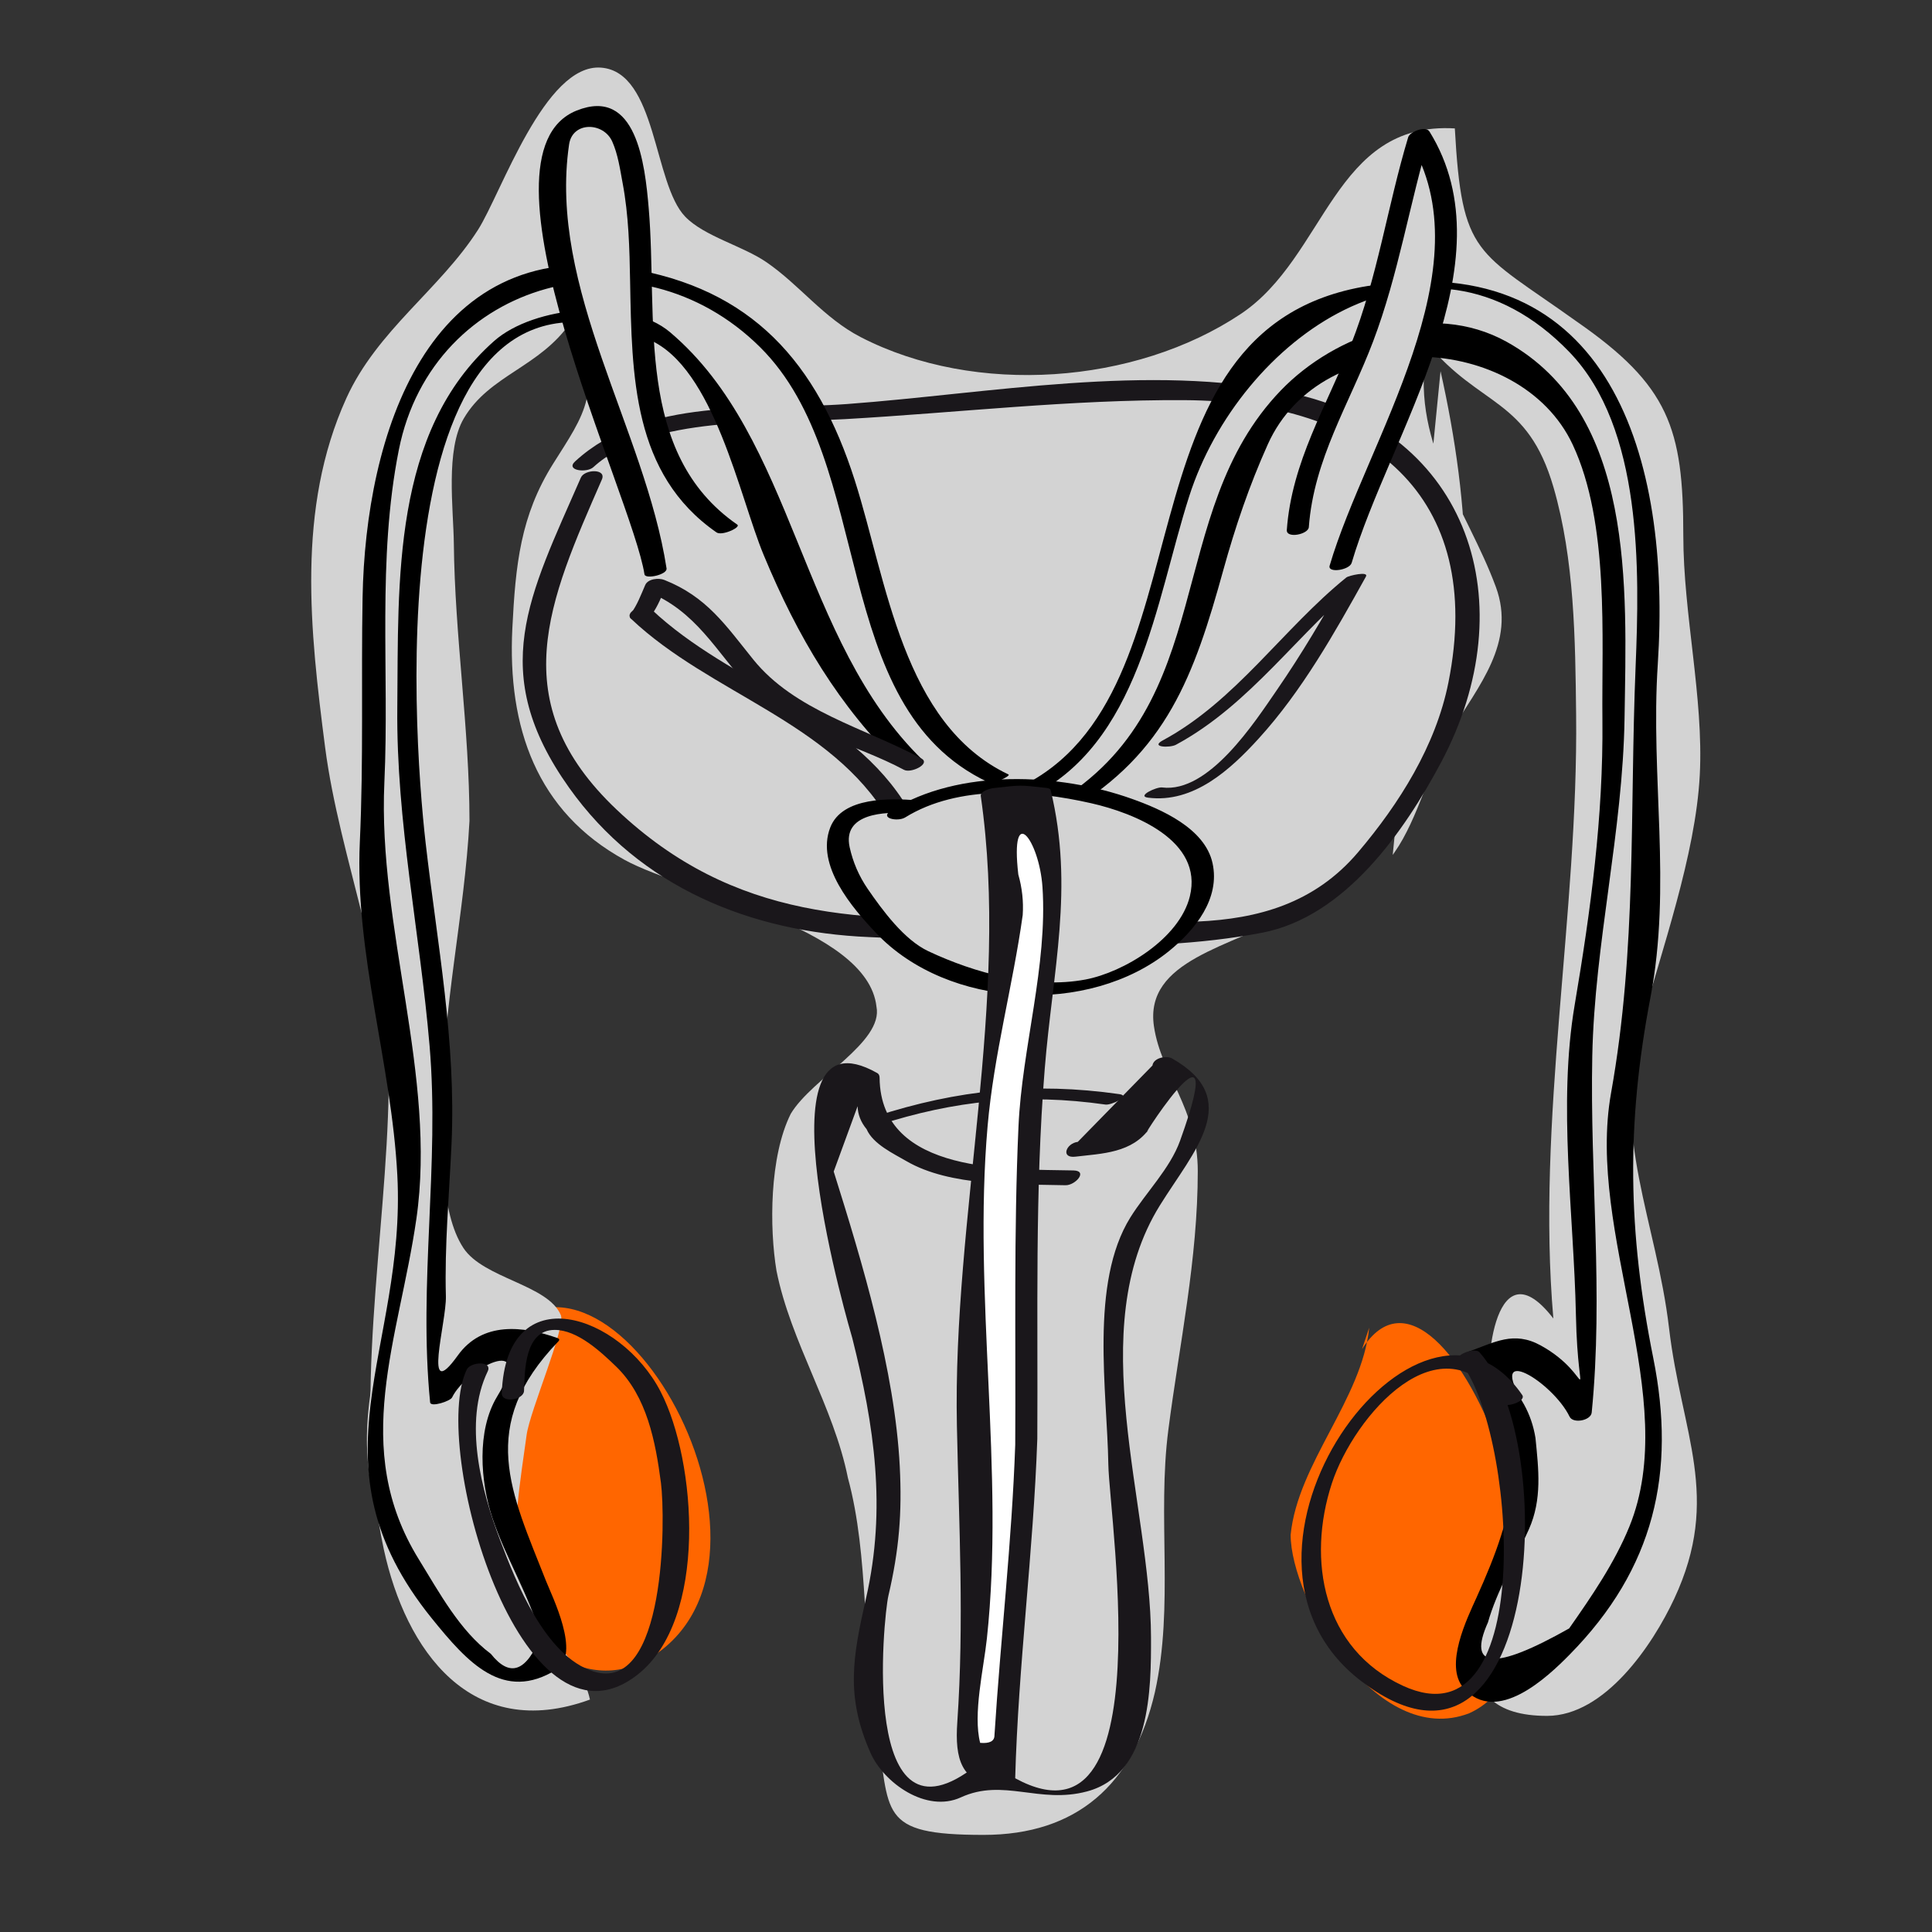 <?xml version="1.0" encoding="UTF-8" standalone="no"?>
<!-- Created with Inkscape (http://www.inkscape.org/) -->

<svg
   xmlns:dc="http://purl.org/dc/elements/1.1/"
   xmlns:cc="http://creativecommons.org/ns#"
   xmlns:rdf="http://www.w3.org/1999/02/22-rdf-syntax-ns#"
   xmlns:svg="http://www.w3.org/2000/svg"
   xmlns="http://www.w3.org/2000/svg"
   xmlns:sodipodi="http://sodipodi.sourceforge.net/DTD/sodipodi-0.dtd"
   xmlns:inkscape="http://www.inkscape.org/namespaces/inkscape"
   width="100"
   height="100"
   viewBox="0 0 26.458 26.458"
   version="1.1"
   id="svg2248"
   inkscape:version="0.92.4 (unknown)"
   sodipodi:docname="Testis.svg">
  <rect x="0" y="0" width="26.458" height="26.458" fill="#333333" stroke="none"/>
  <defs
     id="defs2242" />
  <sodipodi:namedview
     id="base"
     pagecolor="#ffffff"
     bordercolor="#666666"
     borderopacity="1.0"
     inkscape:pageopacity="0.0"
     inkscape:pageshadow="2"
     inkscape:zoom="2.8"
     inkscape:cx="217.90443"
     inkscape:cy="29.530071"
     inkscape:document-units="mm"
     inkscape:current-layer="layer1"
     showgrid="false"
     units="px"
     inkscape:window-width="1853"
     inkscape:window-height="1016"
     inkscape:window-x="67"
     inkscape:window-y="27"
     inkscape:window-maximized="1" />
  <g
     inkscape:label="Layer 1"
     inkscape:groupmode="layer"
     id="layer1"
     transform="translate(0,-270.542)">
    <g
       id="g2392"
       transform="matrix(1.108,0,0,1.108,0.166,-34.305)">
      <g
         transform="matrix(0.353,0,0,-0.353,5.837,291.896)"
         id="g1688">
        <path
           inkscape:connector-curvature="0"
           id="path1690"
           style="fill:#ff6600;fill-opacity:1;fill-rule:nonzero;stroke:none"
           d="M 0,0 C 3.75,6.25 11.25,-6.25 6.25,-10.25 1.5,-14 -3.75,-2.75 0.25,1" />
      </g>
      <g
         transform="matrix(0.353,0,0,-0.353,16.773,291.543)"
         id="g1692">
        <path
           inkscape:connector-curvature="0"
           id="path1694"
           style="fill:#ff6600;fill-opacity:1;fill-rule:nonzero;stroke:none"
           d="m 0,0 c -0.25,-2.5 -2.5,-4.75 -2.75,-7.25 0,-2.25 3,-7.5 6.25,-6.25 5,2.25 -0.75,17.5 -3.75,12.75" />
      </g>
      <g
         transform="matrix(0.353,0,0,-0.353,17.064,285.699)"
         id="g1696">
        <path
           inkscape:connector-curvature="0"
           id="path1698"
           style="fill:#d3d3d3;fill-opacity:1;fill-rule:nonzero;stroke:none"
           d="M 0,0 0.064,0.091 C 0.903,1.29 1.28,3.044 2.059,4.349 2.986,5.903 4.329,7.432 3.611,9.382 2.592,12.148 0.541,14.51 1.218,17.903 3.043,15.683 4.719,16.005 5.629,12.872 6.365,10.339 6.392,7.535 6.421,4.92 6.499,-2.07 5.025,-9.312 5.624,-16.232 c -2.007,2.601 -2.438,-1.476 -2.199,-2.83 0.367,-2.081 0.903,-3.215 0.2,-5.508 -0.649,-2.113 -1.981,-5.58 1.78,-5.576 2.032,0.003 3.7,2.493 4.451,4.101 1.668,3.57 0.254,5.774 -0.182,9.482 -0.443,3.755 -2.024,6.716 -1,10.505 0.74,2.742 1.931,6.039 2.077,8.861 0.138,2.694 -0.577,5.635 -0.577,8.384 0,3.75 -0.5,5.25 -3.75,7.5 -3.5,2.5 -4,2.25 -4.25,6.75 -4.25,0.25 -4.5,-4.5 -7.5,-6.5 -3.683,-2.456 -9.274,-2.888 -13.307,-0.805 -1.29,0.667 -2.129,1.819 -3.296,2.621 -0.824,0.568 -2.178,0.904 -2.843,1.593 -1.121,1.159 -0.989,5.071 -2.949,5.219 -1.97,0.151 -3.499,-4.413 -4.306,-5.677 -1.329,-2.082 -3.532,-3.521 -4.61,-5.897 -1.755,-3.866 -1.271,-8.147 -0.744,-12.223 0.509,-3.925 2.279,-8.042 2.226,-11.955 -0.072,-5.181 -1.289,-10.967 -0.171,-16.126 0.764,-3.53 3.047,-6.78 7.218,-5.262 -0.338,1.585 -2.086,2.466 -2.481,4.262 -0.311,1.417 0.069,3.572 0.263,5 0.115,0.854 1.379,3.772 1.198,4.2 -0.45,1.07 -2.702,1.276 -3.411,2.35 -0.837,1.272 -0.725,3.654 -0.728,5.1 -0.006,3.311 0.767,6.554 0.941,9.857 -0.003,3.24 -0.515,6.47 -0.548,9.714 -0.013,1.203 -0.297,3.279 0.35,4.376 0.901,1.532 2.676,1.789 3.753,3.383 1.203,-2.344 0.456,-3.252 -0.624,-4.968 -1.147,-1.824 -1.319,-3.538 -1.43,-5.762 -0.174,-3.48 0.855,-6.423 3.926,-8.109 2.147,-1.179 8.511,-2.338 8.823,-5.141 0.25,-1.25 -2.25,-2.5 -3,-3.75 -0.75,-1.5 -0.75,-4 -0.5,-5.5 0.5,-2.5 2,-4.75 2.5,-7.25 0.75,-2.75 0.5,-6 1,-8.75 0.5,-3 0,-3.75 3.75,-3.75 3.25,0 5.25,1.75 6,5 0.672,3.022 0.075,6.138 0.47,9.185 0.388,3.008 1.03,5.956 1.03,9.061 0,2.168 -1.283,3.369 -1.534,5.061 -0.346,2.33 2.715,2.778 4.819,3.971 2.082,1.181 3.806,2.432 4.773,4.718 1.872,4.419 1.474,9.658 0.442,14.254" />
      </g>
      <g
         transform="matrix(0.353,0,0,-0.353,7.03,281.035)"
         id="g1700">
        <path
           inkscape:connector-curvature="0"
           id="path1702"
           style="fill:#1a171b;fill-opacity:1;fill-rule:nonzero;stroke:none"
           d="m 0,0 c -1.817,-4.162 -3.298,-6.803 -0.414,-10.859 2.487,-3.5 6.376,-5.058 10.504,-5.231 4.344,-0.181 9.446,-0.676 13.76,0.152 2.913,0.558 4.99,3.559 6.273,5.975 2.94,5.534 1.011,11.587 -5.279,12.925 C 19.899,4.014 14.277,2.941 9.32,2.574 6.189,2.343 2.275,2.843 -0.203,0.565 -0.552,0.244 0.204,0.15 0.437,0.364 c 1.979,1.818 6.246,1.535 8.805,1.681 3.974,0.227 7.896,0.688 11.885,0.665 6.461,-0.038 10.557,-3.333 9.248,-9.885 -0.443,-2.221 -1.725,-4.248 -3.162,-5.943 -3.059,-3.609 -7.947,-2.111 -11.974,-2.266 C 9.873,-15.59 5.369,-15.522 1.255,-11.631 -2.74,-7.852 -1.116,-4.307 0.734,-0.07 0.905,0.322 0.128,0.291 0,0" />
      </g>
      <g
         transform="matrix(0.353,0,0,-0.353,12.187,284.752)"
         id="g1704">
        <path
           inkscape:connector-curvature="0"
           id="path1706"
           style="fill:#d3d3d3;fill-opacity:1;fill-rule:nonzero;stroke:none"
           d="m 0,0 c -6,2.25 -3.25,15.75 -12,17.5 -9.5,2 -10.25,-7.5 -9.75,-14 0,-2.5 -0.25,-5 -0.25,-7.5 0.25,-3.75 1.75,-7.5 1.25,-11.5 -0.25,-3 -1.75,-5.75 -1.25,-9 0.25,-1.5 3.75,-7.75 5.75,-7 2,0.5 -1,5 -1.25,6.25 -0.5,2.25 0.25,4.25 1.75,5.5 -2,1.25 -3.25,-0.75 -3.75,-2 -0.75,5.25 0.75,10.5 -0.5,16.25 -0.75,4 -0.75,8.749 -0.5,12.998 0.248,4.213 2.039,9.894 7.571,8.454 2.798,-0.727 3.491,-4.122 4.53,-6.643 C -7.06,6.054 -5.736,2.856 -3,0.5" />
      </g>
      <g
         transform="matrix(0.353,0,0,-0.353,12.315,284.705)"
         id="g1708">
        <path
           inkscape:connector-curvature="0"
           id="path1710"
           style="fill:#000000;fill-opacity:1;fill-rule:nonzero;stroke:none"
           d="m 0,0 c -3.712,1.763 -4.258,6.777 -5.382,10.297 -1.321,4.134 -3.601,6.728 -7.964,7.431 -7.024,1.131 -9.17,-5.869 -9.27,-11.537 -0.051,-2.855 0.036,-5.687 -0.096,-8.551 -0.181,-3.947 1.109,-7.746 1.313,-11.676 0.318,-6.143 -3.217,-10.042 1.21,-15.516 1.257,-1.553 2.502,-2.941 4.363,-1.788 0.862,0.534 -0.156,2.566 -0.369,3.106 -1.221,3.102 -2.429,5.415 0.43,8.38 0.058,0.059 0.04,0.097 -0.032,0.123 -1.185,0.419 -2.623,0.594 -3.488,-0.615 -1.252,-1.748 -0.39,1.163 -0.414,2.074 -0.049,1.768 0.117,3.563 0.197,5.33 0.164,3.599 -0.497,6.984 -0.905,10.535 -0.462,4.012 -1.728,21.753 7.828,17.631 2.271,-0.981 3.158,-5.499 4.007,-7.539 1.188,-2.863 2.624,-5.292 4.843,-7.449 0.147,-0.142 0.851,0.146 0.729,0.264 -4.325,4.201 -4.462,11.275 -8.852,14.987 -1.451,1.228 -4.761,0.925 -6.158,-0.31 -3.591,-3.179 -3.346,-8.443 -3.39,-12.839 -0.04,-4.018 0.792,-7.862 1.13,-11.838 0.355,-4.157 -0.394,-8.313 0.019,-12.485 0.019,-0.183 0.706,0.044 0.768,0.171 0.494,1.022 2.941,2.28 1.58,0.037 -0.729,-1.202 -0.584,-2.995 -0.173,-4.236 0.472,-1.426 1.282,-2.695 1.696,-4.158 -0.499,-1.251 -1.08,-1.457 -1.745,-0.619 -1.099,0.82 -1.811,2.16 -2.52,3.306 -2.417,3.906 -0.698,7.698 -0.088,11.92 0.724,5.016 -1.354,10.186 -1.12,15.286 0.179,3.9 -0.26,7.79 0.507,11.647 1.189,5.974 8.355,7.856 12.65,3.591 4.093,-4.064 2.34,-12.552 7.967,-15.224 C -0.522,-0.362 0.091,-0.043 0,0" />
      </g>
      <g
         transform="matrix(0.353,0,0,-0.353,12.504,284.928)"
         id="g1712">
        <path
           inkscape:connector-curvature="0"
           id="path1714"
           style="fill:#d3d3d3;fill-opacity:1;fill-rule:nonzero;stroke:none"
           d="m 0,0 c 6,2.25 3.25,15.75 12,17.5 9.5,2 10.25,-7.5 9.75,-14 0,-2.5 0.25,-5 0.25,-7.5 -0.25,-3.75 -1.75,-7.5 -1.25,-11.5 0.25,-3 1.75,-5.75 1.25,-9 -0.25,-1.5 -3.75,-7.75 -5.75,-7 -2,0.5 1,5 1.25,6.25 0.5,2.25 -0.25,4.25 -1.75,5.5 2,1.25 3.25,-0.75 3.75,-2 0.75,5.25 -0.75,10.5 0.5,16.25 0.75,4 0.75,8.75 0.5,13.002 -0.293,3.658 -0.968,7.714 -5.168,8.441 C 9.612,16.933 7.923,12.504 6.602,7.75 5.503,3.799 5.04,1.453 1.352,-0.5" />
      </g>
      <g
         transform="matrix(0.353,0,0,-0.353,12.559,284.992)"
         id="g1716">
        <path
           inkscape:connector-curvature="0"
           id="path1718"
           style="fill:#000000;fill-opacity:1;fill-rule:nonzero;stroke:none"
           d="m 0,0 c 3.901,1.852 4.453,6.854 5.634,10.548 1.761,5.511 8.318,10.233 13.313,5.056 2.568,-2.662 2.457,-7.651 2.319,-11.018 -0.209,-5.095 0.047,-9.857 -0.859,-14.923 -0.882,-4.933 2.474,-10.677 0.642,-15.182 -0.52,-1.277 -1.324,-2.445 -2.11,-3.568 -2.622,-1.482 -3.57,-1.412 -2.843,0.211 0.309,1.096 0.966,2.207 1.434,3.26 0.468,1.054 0.339,2.101 0.23,3.198 -0.068,0.422 -0.201,0.814 -0.403,1.178 -1.356,2.234 1.012,0.782 1.598,-0.433 0.123,-0.254 0.747,-0.136 0.774,0.146 0.415,4.172 -0.066,8.303 0.02,12.485 0.081,3.955 1.071,7.845 1.13,11.839 0.066,4.536 0.385,10.66 -4.127,13.165 C 14.113,17.427 10.75,16.239 8.845,14.261 4.69,9.946 6.717,3.266 0.948,-0.185 c -0.449,-0.269 0.219,-0.431 0.49,-0.269 3.403,2.036 4.369,4.719 5.393,8.427 0.42,1.517 0.907,2.951 1.555,4.395 1.903,4.246 8.821,3.951 10.676,-0.003 1.293,-2.757 1.012,-6.758 1.042,-9.652 0.033,-3.374 -0.41,-6.657 -0.972,-9.974 -0.591,-3.487 -0.028,-7.343 0.044,-10.845 0.073,-3.553 0.693,-2.126 -1.239,-1.069 -0.94,0.514 -1.607,0.104 -2.503,-0.214 -0.107,-0.037 -0.324,-0.209 -0.2,-0.338 2.592,-2.688 1.81,-5.297 0.462,-8.279 -0.323,-0.716 -1.143,-2.377 -0.454,-3.166 1.151,-1.315 2.94,0.382 3.712,1.167 2.974,3.018 3.733,6.382 2.931,10.383 -0.889,4.427 -0.952,8.164 -0.1,12.625 0.752,3.934 -0.003,7.703 0.257,11.668 0.472,7.193 -1.646,14.615 -10.153,13.246 C 2.751,16.445 6.573,3.633 -0.316,0.361 -0.8,0.132 -0.36,-0.172 0,0" />
      </g>
      <g
         transform="matrix(0.353,0,0,-0.353,14.384,284.338)"
         id="g1720">
        <path
           inkscape:connector-curvature="0"
           id="path1722"
           style="fill:#1a171b;fill-opacity:1;fill-rule:nonzero;stroke:none"
           d="M 0,0 C 2.625,1.415 4.29,3.948 6.572,5.795 6.344,5.785 6.115,5.776 5.888,5.767 5.158,4.457 4.397,3.169 3.547,1.935 2.757,0.787 1.154,-1.701 -0.484,-1.494 -0.68,-1.47 -1.385,-1.8 -0.975,-1.852 0.62,-2.054 1.907,-0.871 2.902,0.222 4.421,1.891 5.562,3.926 6.653,5.888 6.766,6.089 6.047,5.923 5.969,5.859 3.741,4.058 2.098,1.532 -0.459,0.154 -0.914,-0.092 -0.208,-0.112 0,0" />
      </g>
      <g
         transform="matrix(0.353,0,0,-0.353,7.905,282.731)"
         id="g1724">
        <path
           inkscape:connector-curvature="0"
           id="path1726"
           style="fill:#1a171b;fill-opacity:1;fill-rule:nonzero;stroke:none"
           d="M 0,0 C 0.226,0.315 0.345,0.643 0.5,1 0.277,0.94 0.055,0.881 -0.167,0.821 1.562,0.134 2.24,-1.271 3.429,-2.565 4.735,-3.988 7.166,-4.53 8.833,-5.429 9.08,-5.562 9.783,-5.215 9.44,-5.03 7.462,-3.963 5.006,-3.367 3.553,-1.563 2.583,-0.36 1.929,0.63 0.44,1.22 0.251,1.296 -0.129,1.265 -0.227,1.041 -0.382,0.685 -0.501,0.357 -0.727,0.041 -0.947,-0.268 -0.162,-0.228 0,0" />
      </g>
      <g
         transform="matrix(0.353,0,0,-0.353,8.835,281.665)"
         id="g1728">
        <path
           inkscape:connector-curvature="0"
           id="path1730"
           style="fill:#d3d3d3;fill-opacity:1;fill-rule:nonzero;stroke:none"
           d="m 0,0 c -3,1.75 -2.75,5 -3,8.25 0,1 0,8.25 -2.5,6 -2,-2 2.75,-13.5 3,-15.75" />
      </g>
      <g
         transform="matrix(0.353,0,0,-0.353,8.963,281.617)"
         id="g1732">
        <path
           inkscape:connector-curvature="0"
           id="path1734"
           style="fill:#000000;fill-opacity:1;fill-rule:nonzero;stroke:none"
           d="m 0,0 c -3.608,2.501 -2.772,7.225 -3.102,11.079 -0.131,1.543 -0.429,4.26 -2.525,3.418 C -9.5,12.941 -3.678,1.021 -3.25,-1.74 c 0.029,-0.184 0.807,-0.012 0.773,0.207 -0.754,4.863 -4.151,9.796 -3.413,14.844 0.119,0.814 1.203,0.788 1.51,0.105 0.202,-0.449 0.275,-0.974 0.364,-1.452 0.214,-1.129 0.243,-2.303 0.263,-3.449 0.062,-3.304 0.084,-6.747 3.026,-8.788 C -0.537,-0.404 0.136,-0.095 0,0" />
      </g>
      <g
         transform="matrix(0.353,0,0,-0.353,15.891,281.665)"
         id="g1736">
        <path
           inkscape:connector-curvature="0"
           id="path1738"
           style="fill:#d3d3d3;fill-opacity:1;fill-rule:nonzero;stroke:none"
           d="m 0,0 c 0,2.5 1.5,4.25 2.25,6.5 1,2.25 1.25,5 2,7.25 C 7,10 2.5,2.5 1.5,-1.25" />
      </g>
      <g
         transform="matrix(0.353,0,0,-0.353,16.027,281.648)"
         id="g1740">
        <path
           inkscape:connector-curvature="0"
           id="path1742"
           style="fill:#000000;fill-opacity:1;fill-rule:nonzero;stroke:none"
           d="m 0,0 c 0.175,2.389 1.419,4.309 2.25,6.5 0.896,2.362 1.274,4.838 2,7.25 C 4.002,13.684 3.754,13.617 3.505,13.551 6.266,9.099 2.003,2.985 0.729,-1.348 0.648,-1.62 1.424,-1.509 1.5,-1.25 2.813,3.213 7.073,9.256 4.224,13.852 4.092,14.064 3.536,13.846 3.479,13.652 2.753,11.243 2.407,8.75 1.479,6.402 0.614,4.22 -0.598,2.289 -0.771,-0.098 -0.795,-0.41 -0.019,-0.256 0,0" />
      </g>
      <g
         transform="matrix(0.353,0,0,-0.353,7.652,282.783)"
         id="g1744">
        <path
           inkscape:connector-curvature="0"
           id="path1746"
           style="fill:#1a171b;fill-opacity:1;fill-rule:nonzero;stroke:none"
           d="m 0,0 c 2.766,-2.615 6.991,-3.6 9,-7 0.172,-0.291 0.911,-0.006 0.709,0.336 -2.024,3.426 -6.225,4.375 -9,7 C 0.461,0.57 -0.269,0.254 0,0" />
      </g>
      <g
         transform="matrix(0.353,0,0,-0.353,11.128,285.105)"
         id="g1748">
        <path
           inkscape:connector-curvature="0"
           id="path1750"
           style="fill:#d3d3d3;fill-opacity:1;fill-rule:nonzero;stroke:none"
           d="M 0,0 C -4.75,0.5 -2,-3.75 0.25,-5.25 2.25,-6.25 6,-7 8,-5.5 c 7,5 -4.75,7.75 -8.5,5.25" />
      </g>
      <g
         transform="matrix(0.353,0,0,-0.353,11.181,285.024)"
         id="g1752">
        <path
           inkscape:connector-curvature="0"
           id="path1754"
           style="fill:#000000;fill-opacity:1;fill-rule:nonzero;stroke:none"
           d="m 0,0 c -0.903,0.068 -2.61,0.135 -3.03,-0.956 -0.51,-1.325 0.77,-2.81 1.606,-3.692 2.525,-2.667 7.464,-2.891 10.256,-0.632 0.915,0.74 1.799,1.839 1.524,3.081 -0.268,1.22 -1.795,1.884 -2.828,2.251 -2.544,0.907 -6.047,1.063 -8.419,-0.406 -0.445,-0.276 0.227,-0.407 0.485,-0.247 1.869,1.158 4.465,0.963 6.517,0.497 1.507,-0.343 3.932,-1.305 3.451,-3.261 C 9.197,-4.85 7.242,-6.024 5.905,-6.276 4.1,-6.616 2.036,-6.051 0.407,-5.285 c -0.853,0.401 -1.607,1.433 -2.126,2.186 -0.306,0.447 -0.516,0.934 -0.631,1.459 -0.257,1.192 1.241,1.246 2.053,1.185 C 0.01,-0.479 0.522,-0.039 0,0" />
      </g>
      <g
         transform="matrix(0.353,0,0,-0.353,13.118,289.599)"
         id="g1756">
        <path
           inkscape:connector-curvature="0"
           id="path1758"
           style="fill:#1a171b;fill-opacity:1;fill-rule:nonzero;stroke:none"
           d="m 0,0 c -2.15,0.054 -6.751,-0.174 -6.788,3.239 -10e-4,0.074 -0.018,0.135 -0.088,0.174 -4.368,2.459 -0.889,-9.202 -0.868,-9.284 0.772,-3.068 1.199,-5.958 0.483,-9.099 -0.471,-2.071 -0.722,-3.443 0.155,-5.424 0.466,-1.052 1.955,-2.112 3.163,-1.557 1.491,0.684 2.742,-0.241 4.42,0.209 2.237,0.599 2.242,3.614 2.238,5.392 -0.01,4.665 -2.396,10.771 0.312,15.129 1.184,1.906 2.942,3.71 0.429,5.14 C 3.255,4.033 2.802,3.946 2.765,3.673 1.894,2.782 1.022,1.891 0.151,1 -0.259,0.95 -0.46,0.419 0.069,0.482 0.995,0.594 2.066,0.6 2.682,1.499 1.843,0.273 5.653,6.372 3.732,1.039 3.382,0.065 2.534,-0.773 1.991,-1.647 0.561,-3.95 1.18,-7.736 1.221,-10.296 c 0.031,-1.955 2.083,-14.971 -4.06,-10.473 -0.144,0.107 -0.422,0.048 -0.551,-0.055 -4.135,-3.287 -3.256,5.225 -3.091,5.927 0.377,1.61 0.482,2.905 0.399,4.532 -0.172,3.367 -1.306,7.123 -2.313,10.327 0.279,0.763 0.558,1.525 0.837,2.287 0.007,-0.29 0.112,-0.558 0.315,-0.804 0.222,-0.522 0.951,-0.861 1.39,-1.117 1.547,-0.899 3.865,-0.803 5.574,-0.846 C 0.064,-0.526 0.523,-0.013 0,0" />
      </g>
      <g
         transform="matrix(0.353,0,0,-0.353,10.702,289.04)"
         id="g1760">
        <path
           inkscape:connector-curvature="0"
           id="path1762"
           style="fill:#1a171b;fill-opacity:1;fill-rule:nonzero;stroke:none"
           d="M 0,0 C 2.678,0.868 5.172,1.121 7.964,0.723 8.166,0.693 8.866,1.029 8.452,1.088 5.463,1.515 2.783,1.24 -0.084,0.311 -0.528,0.166 -0.454,-0.146 0,0" />
      </g>
      <g
         transform="matrix(0.353,0,0,-0.353,12.535,292.954)"
         id="g1764">
        <path
           inkscape:connector-curvature="0"
           id="path1766"
           style="fill:#ffffff;fill-opacity:1;fill-rule:nonzero;stroke:none"
           d="m 0,0 c 0.062,4.329 -0.175,8.681 0.263,13 0.296,2.922 1.269,6.746 0.206,9.712 -0.431,0.114 -1.246,0.137 -1.674,0 0.147,-2.386 1.137,-3.496 0.468,-5.962 -0.522,-1.922 -0.784,-3.614 -1,-5.75 -0.604,-5.97 -0.303,-11.339 0,-17.25 0.078,-1.522 -1.181,-5.94 0.962,-5.655 C -0.755,-7.939 -0.061,-4.165 0,0" />
      </g>
      <g
         transform="matrix(0.353,0,0,-0.353,12.671,292.917)"
         id="g1768">
        <path
           inkscape:connector-curvature="0"
           id="path1770"
           style="fill:#1a171b;fill-opacity:1;fill-rule:nonzero;stroke:none"
           d="m 0,0 c 0.026,4.327 -0.088,8.635 0.26,12.955 0.274,3.416 1.035,6.345 0.209,9.757 -0.015,0.058 -0.097,0.075 -0.144,0.08 -0.97,0.109 -0.884,0.104 -1.854,-0.005 -0.118,-0.014 -0.475,-0.106 -0.45,-0.282 1.036,-7.177 -0.989,-14.692 -0.836,-22.056 0.073,-3.498 0.254,-6.876 0.014,-10.366 -0.091,-1.312 0.141,-2.086 1.396,-2.275 0.173,-0.027 0.623,0.055 0.63,0.287 C -0.667,-7.925 -0.138,-3.979 0,0 0.006,0.178 -0.764,0.058 -0.773,-0.207 -0.891,-3.609 -1.285,-6.982 -1.5,-10.377 c 0.002,-0.206 -0.165,-0.294 -0.501,-0.266 -0.258,1.01 0.122,2.588 0.236,3.656 0.63,5.859 -0.494,12 0.025,17.942 0.219,2.505 0.882,4.906 1.229,7.386 0.032,0.475 -0.02,0.949 -0.154,1.42 -0.294,2.558 0.734,1.216 0.846,-0.443 C 0.365,16.575 -0.536,13.69 -0.659,10.94 -0.826,7.225 -0.751,3.511 -0.773,-0.207 -0.774,-0.391 -0.002,-0.263 0,0" />
      </g>
      <g
         transform="matrix(0.353,0,0,-0.353,6.327,292.324)"
         id="g1772">
        <path
           inkscape:connector-curvature="0"
           id="path1774"
           style="fill:#1a171b;fill-opacity:1;fill-rule:nonzero;stroke:none"
           d="m 0,0 c 0.026,0.678 0.013,2.136 1.075,2.136 0.798,0 1.62,-0.772 2.148,-1.281 1.084,-1.046 1.383,-2.644 1.571,-4.076 0.161,-1.238 0.178,-7.401 -2.362,-6.602 -1.688,0.53 -2.715,3.134 -3.267,4.592 -0.659,1.742 -1.293,4.136 -0.438,5.913 0.182,0.38 -0.598,0.343 -0.733,0.064 -1.299,-2.7 1.888,-13.885 5.979,-10.683 2.477,1.939 2.069,7.475 0.81,9.911 C 3.382,2.684 -0.618,4.041 -0.779,-0.072 -0.794,-0.449 -0.013,-0.317 0,0" />
      </g>
      <g
         transform="matrix(0.353,0,0,-0.353,17.88,291.946)"
         id="g1776">
        <path
           inkscape:connector-curvature="0"
           id="path1778"
           style="fill:#1a171b;fill-opacity:1;fill-rule:nonzero;stroke:none"
           d="m 0,0 c 1.967,-2.183 2.852,-13.606 -1.952,-11.396 -2.81,1.292 -3.369,4.405 -2.491,7.088 C -3.67,-1.943 -0.614,1.59 1.5,-1.5 1.627,-1.685 2.376,-1.439 2.223,-1.215 -1.339,3.989 -9.267,-6.754 -3.419,-11.229 2.825,-16.01 3.586,-2.892 0.723,0.285 0.564,0.461 -0.169,0.187 0,0" />
      </g>
    </g>
  </g>
</svg>
